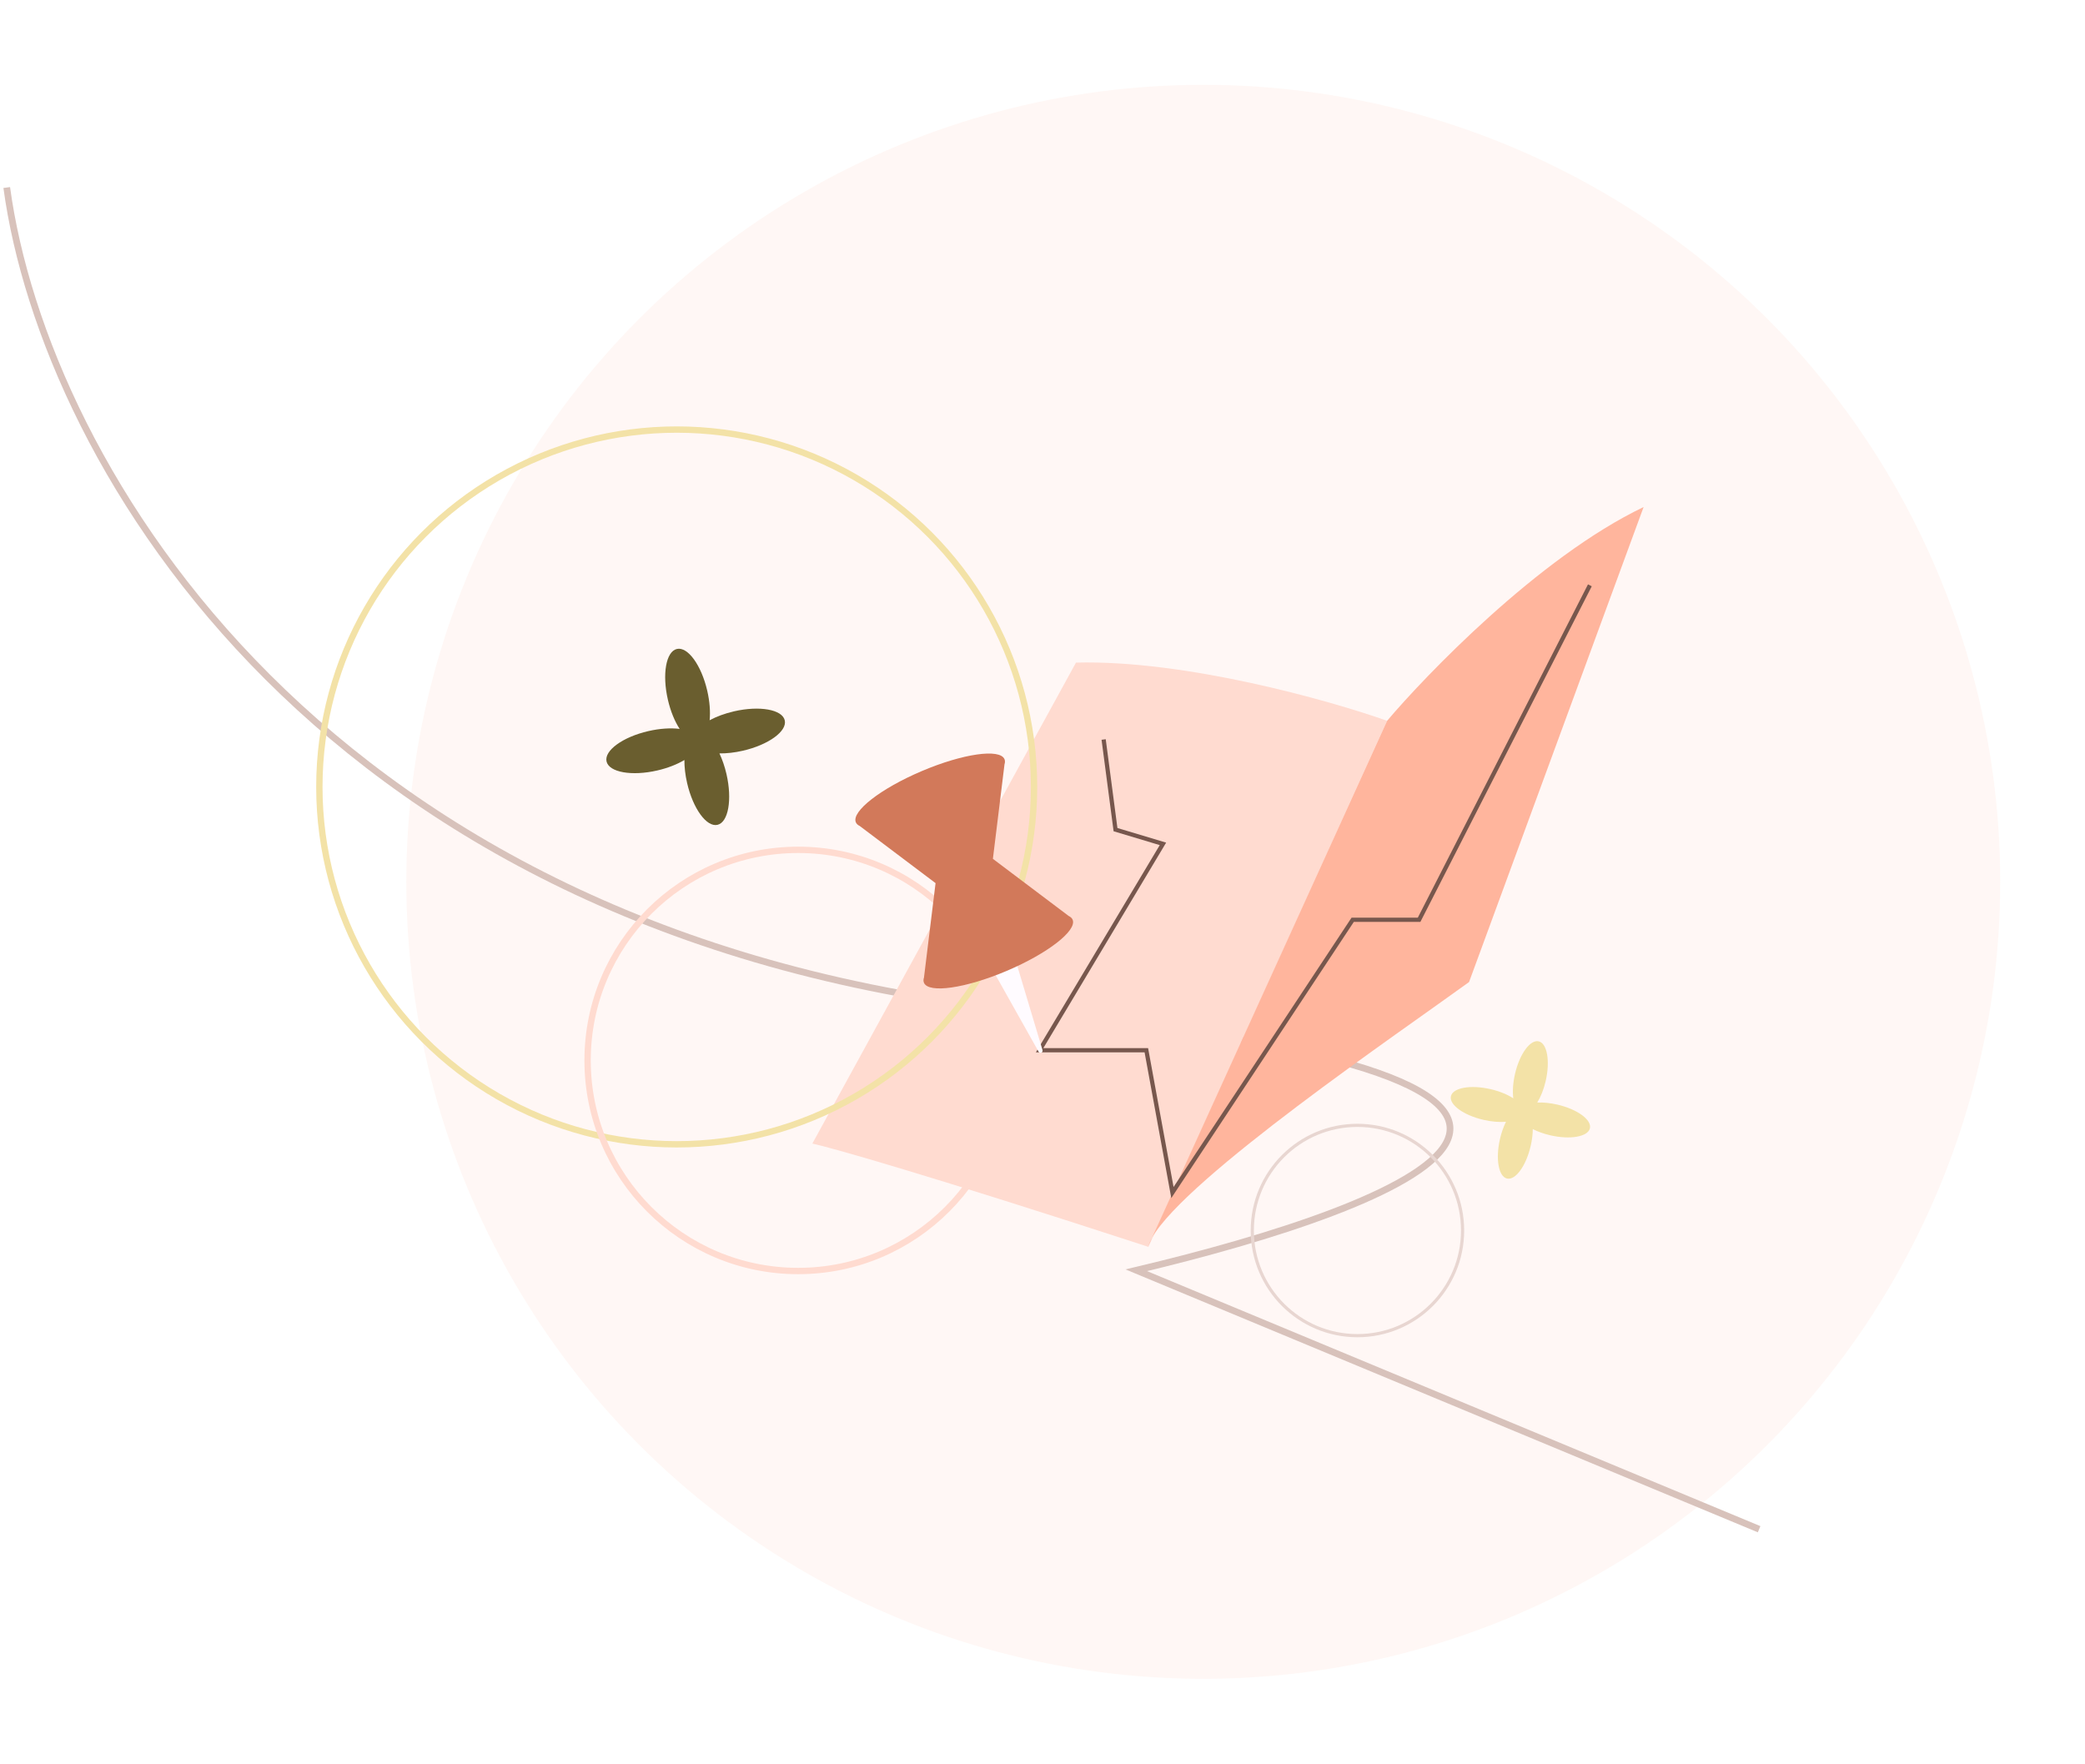 <svg width="467" height="395" viewBox="0 0 467 395" fill="none" xmlns="http://www.w3.org/2000/svg">
<g opacity="0.22" filter="url(#filter0_f_384_39384)">
<circle cx="269.508" cy="197.5" r="178.5" fill="#FFDBD0"/>
</g>
<path d="M1.508 42C10.008 104.5 72.808 210.5 230.008 226.5C387.208 242.5 314.841 270.167 254.508 284.5L394.008 342.5" stroke="#D8C2BB" stroke-width="1.5"/>
<path d="M240.998 148.403C265.467 147.765 297.649 156.825 310.682 161.436L257.222 279.26C207.646 263.089 186.386 257.096 181.953 256.121L240.998 148.403Z" fill="#FFDBD0"/>
<path d="M310.686 161.437C318.931 151.685 344.517 124.84 368.135 113.562L329.038 219.95C313.563 231.197 265.759 263.674 258.055 277.173L257.227 278.995C257.403 278.435 257.682 277.826 258.055 277.173L310.686 161.437Z" fill="#FFB59D"/>
<path d="M247.195 165.625L249.852 185.813L260.477 189L232.852 235.219H256.758L262.602 267.094L302.977 206H317.852L356.102 131.094" stroke="#77574D" stroke-width="0.945"/>
<circle cx="151.57" cy="176.25" r="80.04" stroke="#F3E2A7" stroke-width="1.42"/>
<path fill-rule="evenodd" clip-rule="evenodd" d="M158.408 154.697C158.966 157.112 159.128 159.414 158.946 161.312C160.46 160.498 162.323 159.797 164.387 159.321C170.112 157.999 175.209 158.9 175.77 161.333C176.332 163.766 172.146 166.81 166.421 168.132C164.547 168.565 162.74 168.759 161.138 168.74C161.774 170.086 162.32 171.652 162.713 173.355C164.034 179.08 163.134 184.177 160.7 184.738C158.267 185.3 155.223 181.114 153.902 175.389C153.479 173.559 153.284 171.792 153.293 170.218C151.683 171.181 149.59 172.015 147.238 172.558C141.513 173.879 136.416 172.978 135.855 170.545C135.293 168.112 139.479 165.068 145.204 163.747C147.795 163.148 150.257 163.005 152.229 163.254C151.143 161.591 150.194 159.318 149.597 156.731C148.275 151.006 149.176 145.91 151.609 145.348C154.042 144.786 157.086 148.972 158.408 154.697Z" fill="#6A5E2F"/>
<circle cx="178.773" cy="237.503" r="47.164" stroke="#FFDBD0" stroke-width="1.42"/>
<path fill-rule="evenodd" clip-rule="evenodd" d="M346.206 242.107C345.771 243.993 345.096 245.665 344.318 246.934C345.659 246.88 347.207 247.026 348.818 247.398C353.284 248.429 356.549 250.804 356.111 252.702C355.673 254.6 351.697 255.303 347.231 254.272C345.768 253.934 344.434 253.452 343.317 252.89C343.303 254.051 343.149 255.335 342.843 256.662C341.812 261.128 339.437 264.393 337.539 263.955C335.641 263.517 334.939 259.541 335.97 255.075C336.299 253.648 336.766 252.344 337.31 251.244C335.854 251.367 334.105 251.235 332.274 250.813C327.808 249.782 324.543 247.407 324.981 245.509C325.42 243.611 329.395 242.908 333.861 243.939C335.878 244.405 337.651 245.145 338.947 245.991C338.755 244.455 338.867 242.538 339.333 240.52C340.364 236.055 342.738 232.789 344.636 233.228C346.534 233.666 347.237 237.641 346.206 242.107Z" fill="#F3E2A7"/>
<circle cx="304.039" cy="275.596" r="23.551" stroke="#E8D6D1" stroke-width="0.71"/>
<path d="M233.502 235.192C233.664 235.734 232.912 236.053 232.636 235.56L220.64 214.199C220.502 213.954 220.608 213.642 220.867 213.532L225.831 211.425C226.091 211.315 226.388 211.455 226.469 211.725L233.502 235.192Z" fill="#FFFBFF"/>
<path fill-rule="evenodd" clip-rule="evenodd" d="M224.987 170.035C225.134 170.382 225.126 170.783 224.978 171.227C224.977 171.26 224.975 171.294 224.971 171.327L222.389 192.354L239.299 205.097C239.321 205.113 239.343 205.131 239.363 205.149C239.796 205.352 240.097 205.628 240.247 205.98C241.28 208.414 234.664 213.551 225.469 217.453C216.275 221.356 207.983 222.547 206.95 220.113C206.803 219.767 206.811 219.366 206.959 218.921C206.96 218.888 206.963 218.855 206.967 218.821L209.548 197.794L192.638 185.052C192.616 185.035 192.595 185.018 192.575 184.999C192.141 184.796 191.84 184.52 191.691 184.169C190.658 181.735 197.274 176.598 206.468 172.695C215.663 168.792 223.954 167.601 224.987 170.035Z" fill="#D2795A"/>
<defs>
<filter id="filter0_f_384_39384" x="72.101" y="0.093" width="394.813" height="394.813" filterUnits="userSpaceOnUse" color-interpolation-filters="sRGB">
<feFlood flood-opacity="0" result="BackgroundImageFix"/>
<feBlend mode="normal" in="SourceGraphic" in2="BackgroundImageFix" result="shape"/>
<feGaussianBlur stdDeviation="9.453" result="effect1_foregroundBlur_384_39384"/>
</filter>
</defs>
</svg>
